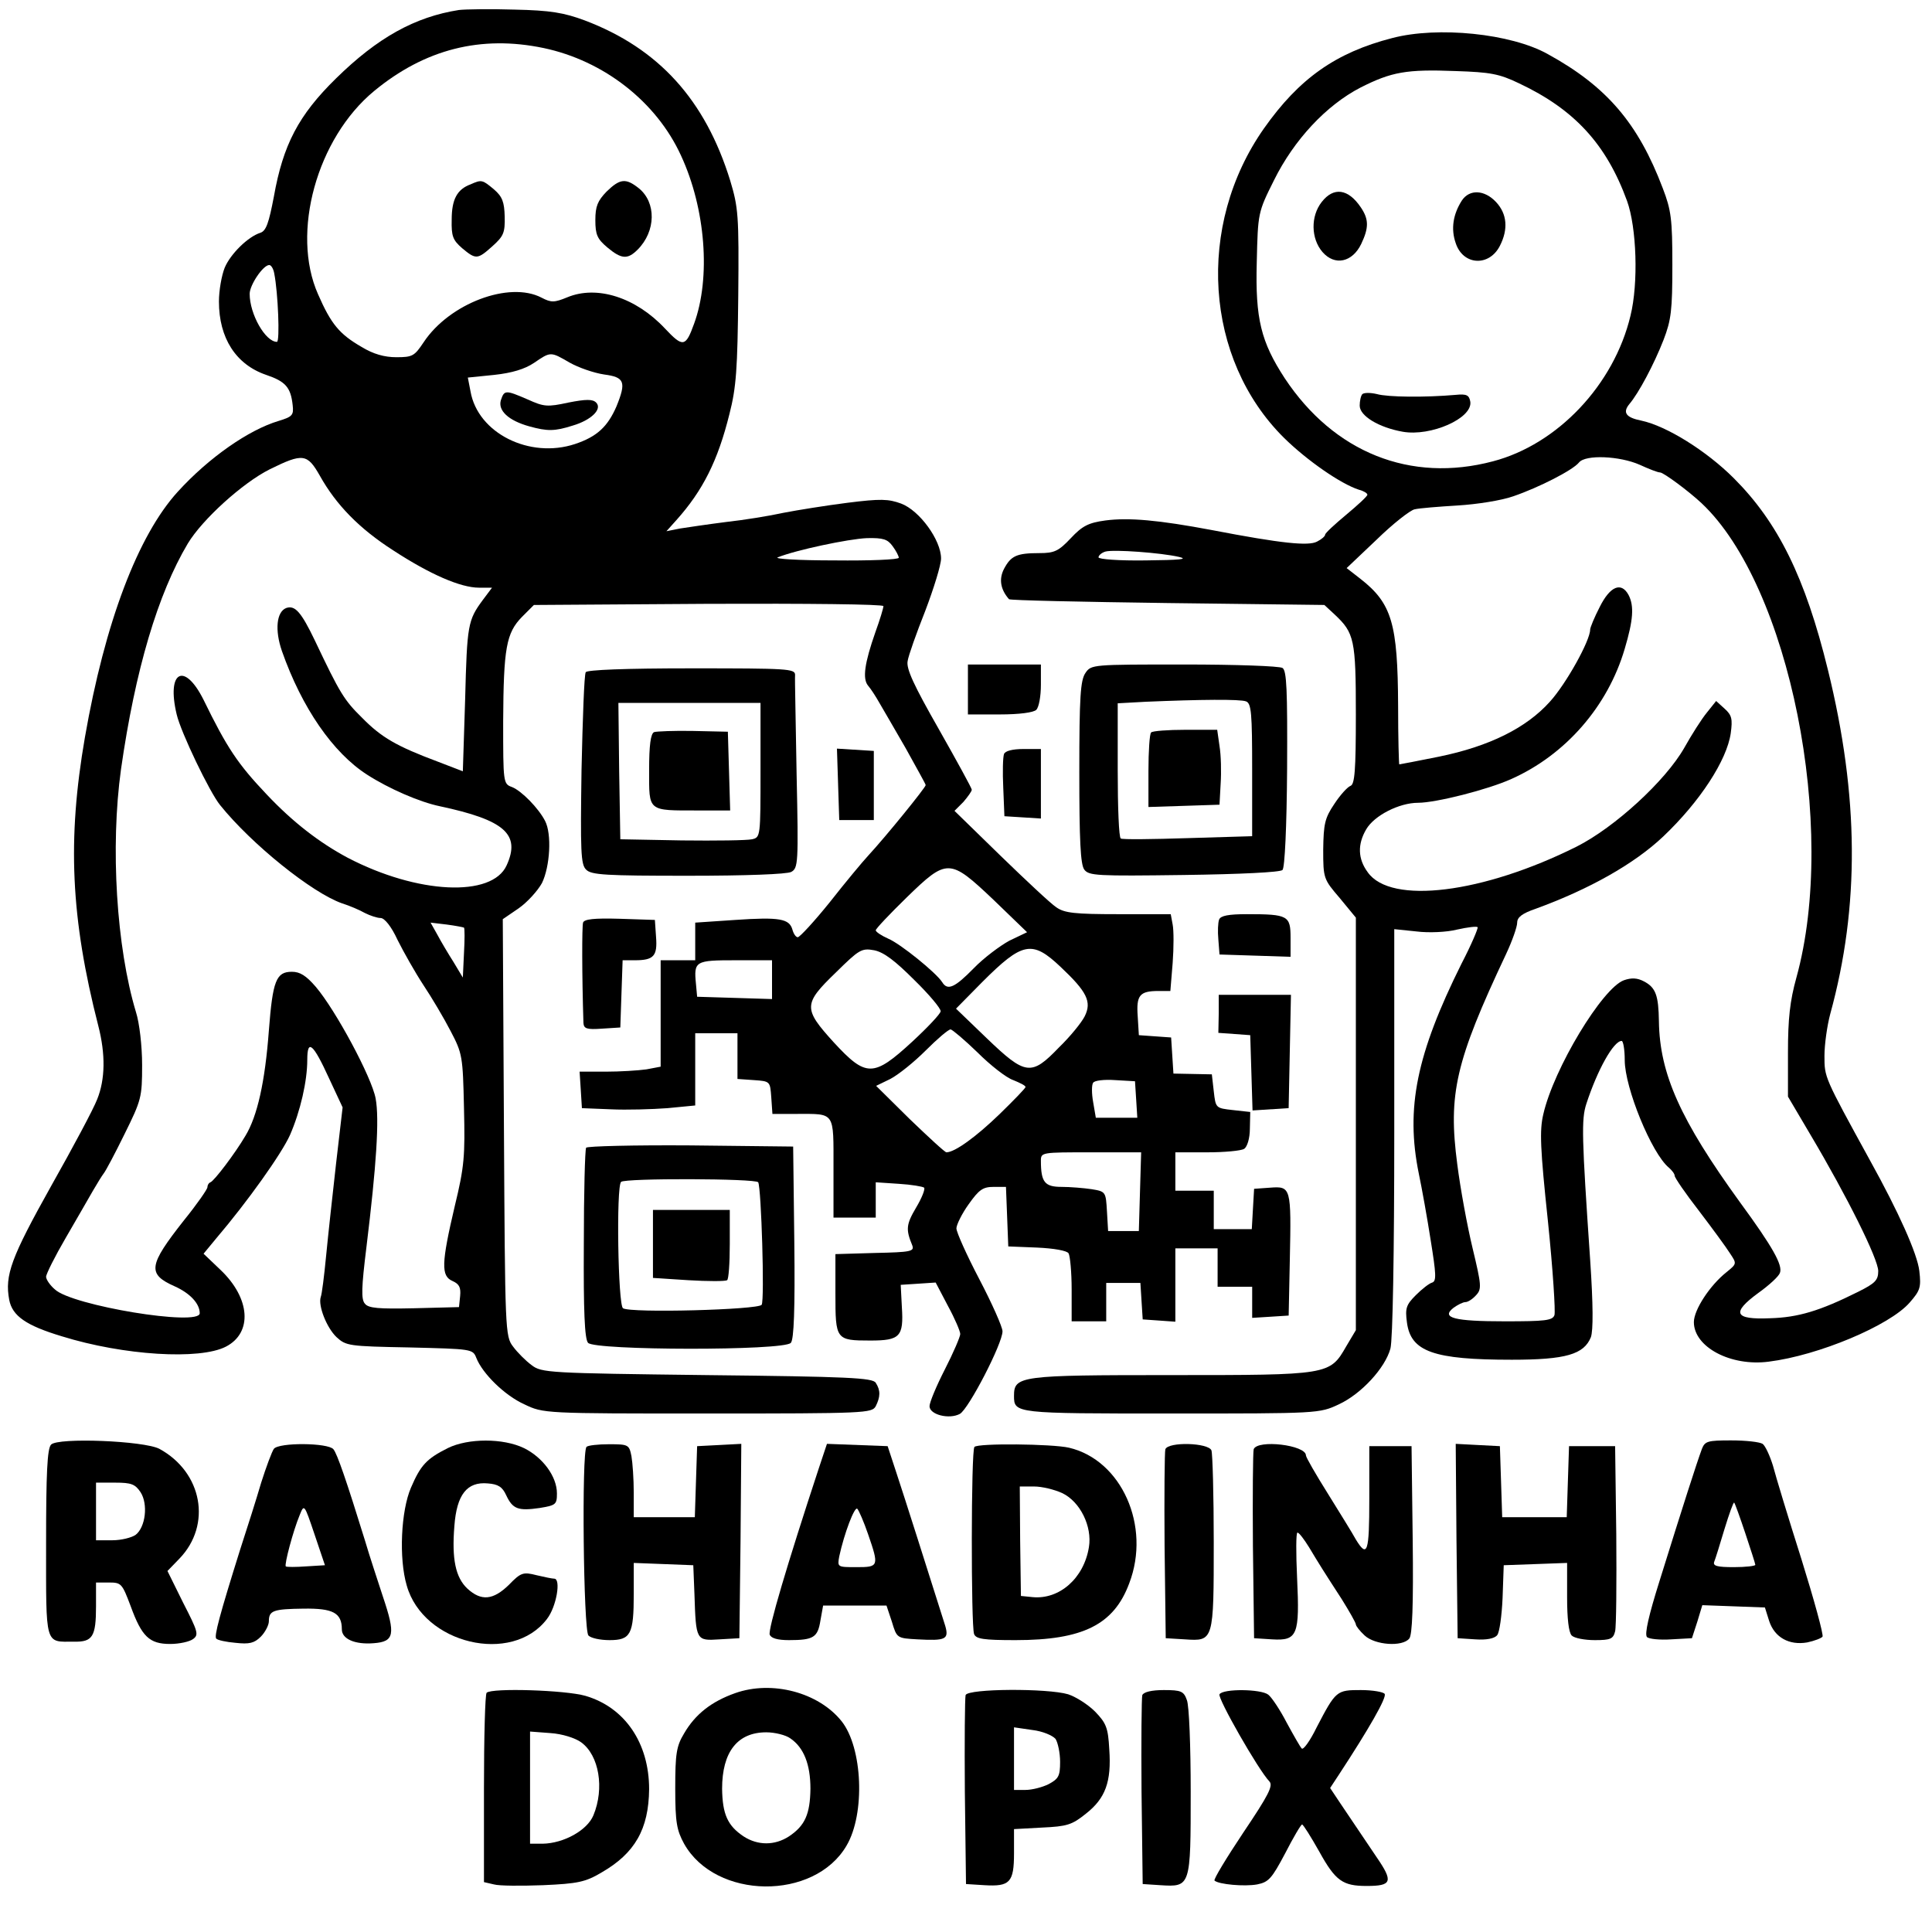 <?xml version="1.0" standalone="no"?>
<!DOCTYPE svg PUBLIC "-//W3C//DTD SVG 20010904//EN"
 "http://www.w3.org/TR/2001/REC-SVG-20010904/DTD/svg10.dtd">
<svg version="1.0" xmlns="http://www.w3.org/2000/svg"
 width="503pt" height="496pt" viewBox="0 0 503 496"
 preserveAspectRatio="xMidYMid meet">

<g transform="translate(0,496) scale(0.1,-0.1)"
fill="#000000" stroke="none">
<path d="M1195 4934 c-115 -18 -212 -72 -320 -178 -98 -96 -138 -173 -162
-308 -13 -68 -20 -89 -35 -94 -32 -10 -78 -55 -93 -91 -8 -20 -15 -59 -15 -88
0 -95 44 -164 123 -191 50 -17 64 -32 69 -79 3 -26 -1 -30 -37 -41 -77 -23
-181 -95 -262 -184 -104 -114 -190 -341 -242 -640 -46 -266 -37 -470 35 -751
19 -74 18 -139 -3 -191 -9 -24 -63 -125 -120 -226 -104 -186 -121 -232 -109
-296 8 -42 44 -67 137 -95 161 -50 359 -62 427 -27 70 36 64 126 -14 200 l-44
42 33 40 c81 95 170 220 192 269 27 62 45 140 45 196 0 55 15 43 57 -49 l35
-75 -17 -146 c-9 -80 -21 -189 -26 -241 -5 -52 -11 -100 -14 -107 -7 -22 15
-79 41 -104 25 -23 32 -24 190 -27 162 -4 165 -4 174 -27 16 -41 74 -98 125
-121 50 -24 51 -24 477 -24 412 0 428 1 438 19 12 24 13 41 0 61 -8 13 -72 16
-439 20 -414 5 -431 6 -457 26 -15 11 -37 33 -48 48 -21 27 -21 40 -24 570
l-3 543 41 28 c23 16 50 46 61 66 21 43 26 128 8 162 -17 33 -61 78 -86 88
-23 8 -23 12 -23 171 1 191 8 230 49 272 l31 31 455 3 c255 1 455 -1 455 -6 0
-5 -9 -35 -21 -68 -28 -80 -34 -121 -19 -139 7 -8 20 -28 29 -44 9 -15 40 -69
69 -119 28 -51 52 -93 52 -96 0 -6 -102 -132 -150 -184 -14 -15 -59 -69 -99
-120 -41 -51 -79 -92 -84 -92 -5 0 -11 9 -14 20 -8 28 -33 33 -149 25 l-104
-7 0 -49 0 -49 -45 0 -45 0 0 -139 0 -138 -37 -7 c-21 -3 -69 -6 -106 -6 l-68
0 3 -47 3 -48 75 -3 c41 -2 108 0 148 3 l72 7 0 94 0 94 55 0 55 0 0 -59 0
-60 43 -3 c42 -3 42 -3 45 -45 l3 -43 64 0 c100 0 95 7 95 -141 l0 -129 55 0
55 0 0 46 0 46 60 -4 c33 -2 62 -7 66 -10 3 -4 -6 -27 -21 -52 -26 -44 -27
-57 -10 -98 6 -16 -3 -18 -97 -20 l-103 -3 0 -103 c0 -120 1 -122 91 -122 77
0 87 10 82 87 l-3 58 46 3 45 3 32 -61 c18 -33 32 -66 32 -73 0 -7 -18 -49
-40 -92 -22 -43 -40 -86 -40 -96 0 -22 51 -35 79 -20 23 13 111 183 111 215 0
11 -27 72 -60 135 -33 63 -60 123 -60 133 0 9 14 38 32 63 27 38 37 45 65 45
l32 0 3 -77 3 -78 75 -3 c44 -2 78 -8 82 -15 4 -7 8 -49 8 -94 l0 -83 45 0 45
0 0 50 0 50 44 0 45 0 3 -48 3 -47 43 -3 42 -3 0 95 0 96 55 0 55 0 0 -50 0
-50 45 0 45 0 0 -41 0 -40 48 3 47 3 3 145 c4 189 3 192 -51 188 l-42 -3 -3
-52 -3 -53 -50 0 -49 0 0 50 0 50 -50 0 -50 0 0 50 0 50 83 0 c45 0 88 4 96 9
8 5 15 27 15 53 l1 43 -45 5 c-45 5 -45 5 -50 49 l-5 44 -50 1 -50 1 -3 47 -3
47 -42 3 -42 3 -3 49 c-4 55 5 66 54 66 l31 0 6 73 c3 40 3 85 0 100 l-5 27
-137 0 c-113 0 -140 3 -161 18 -14 9 -79 70 -145 134 l-120 117 23 23 c12 14
22 28 22 32 0 4 -39 75 -86 158 -65 114 -85 157 -81 177 2 14 23 73 46 131 22
58 41 119 41 136 0 48 -56 125 -104 143 -33 12 -53 13 -140 2 -55 -7 -130 -19
-166 -26 -36 -8 -104 -19 -150 -24 -47 -6 -101 -14 -120 -17 l-35 -7 26 29
c69 77 108 155 138 276 18 70 21 118 23 308 2 210 0 230 -21 300 -65 210 -186
344 -379 417 -54 20 -89 26 -182 28 -63 2 -128 1 -145 -1z m220 -99 c157 -33
294 -140 358 -280 64 -138 78 -318 34 -438 -22 -61 -29 -62 -76 -12 -76 81
-177 113 -254 81 -34 -14 -42 -14 -67 -1 -84 44 -240 -15 -307 -116 -24 -36
-29 -39 -71 -39 -31 0 -60 8 -91 27 -57 33 -79 59 -113 137 -71 160 -3 406
146 529 132 109 278 146 441 112z m-701 -587 c10 -50 15 -178 7 -178 -30 0
-71 72 -71 125 0 23 35 75 51 75 5 0 11 -10 13 -22z m769 -232 c23 -13 63 -27
90 -31 53 -7 58 -19 32 -83 -23 -53 -51 -79 -108 -98 -118 -39 -253 28 -272
137 l-7 36 69 7 c46 5 79 15 103 31 44 30 43 30 93 1z m-650 -295 c42 -75 102
-137 191 -194 95 -62 175 -97 223 -97 l34 0 -24 -32 c-39 -53 -41 -64 -46
-259 l-6 -187 -65 25 c-107 40 -147 63 -197 114 -47 46 -58 64 -123 201 -36
75 -52 93 -75 85 -25 -10 -30 -57 -11 -112 52 -148 133 -265 222 -322 56 -36
136 -71 189 -82 169 -36 211 -73 174 -154 -38 -84 -232 -75 -414 20 -73 39
-142 92 -210 164 -76 80 -104 122 -165 247 -50 100 -97 75 -70 -38 11 -47 86
-203 113 -236 82 -102 240 -229 318 -256 19 -6 45 -17 59 -25 14 -7 32 -13 41
-13 10 0 28 -22 44 -57 16 -32 46 -85 67 -117 22 -33 54 -87 71 -120 31 -59
32 -66 35 -201 3 -125 1 -152 -24 -255 -35 -149 -36 -182 -6 -195 18 -8 22
-17 20 -39 l-3 -29 -117 -3 c-92 -2 -119 0 -128 12 -10 11 -9 42 4 147 26 213
34 333 24 387 -10 55 -104 230 -156 291 -25 29 -41 39 -62 39 -41 0 -50 -23
-60 -153 -10 -134 -30 -223 -61 -274 -27 -46 -81 -117 -91 -121 -5 -2 -8 -8
-8 -13 0 -5 -27 -44 -61 -86 -93 -118 -96 -140 -24 -172 40 -18 65 -45 65 -70
0 -35 -333 20 -377 62 -13 11 -23 26 -23 33 0 7 23 53 51 101 28 48 60 104 71
123 11 19 24 40 28 45 5 6 29 51 54 102 44 89 46 96 46 180 0 50 -7 110 -16
138 -51 169 -67 430 -39 632 37 259 96 457 174 588 38 63 143 158 213 193 87
43 98 41 131 -17z m1491 -183 c9 -12 16 -26 16 -30 0 -5 -75 -8 -167 -7 -95 0
-159 4 -148 8 47 19 184 48 232 50 43 1 54 -3 67 -21z m263 -921 l87 -84 -46
-22 c-24 -13 -67 -45 -93 -72 -49 -50 -68 -59 -82 -36 -16 25 -109 100 -140
113 -18 8 -33 18 -33 22 0 4 36 42 80 85 106 103 112 103 227 -6z m-1379 -72
c2 -2 2 -31 0 -66 l-3 -64 -24 40 c-14 22 -33 54 -42 71 l-18 32 42 -5 c23 -3
43 -7 45 -8z m1172 -136 c39 -38 70 -75 69 -82 -1 -7 -34 -42 -74 -79 -101
-93 -120 -93 -204 -2 -80 88 -80 100 5 182 61 60 67 64 100 58 25 -5 54 -27
104 -77z m381 34 c69 -65 82 -91 63 -129 -8 -16 -38 -53 -67 -81 -72 -75 -87
-73 -188 24 l-80 77 68 69 c105 105 130 110 204 40z m-751 -33 l0 -51 -97 3
-98 3 -3 33 c-6 60 -2 62 103 62 l95 0 0 -50z m535 -190 c33 -33 75 -66 93
-72 17 -7 32 -14 32 -18 0 -3 -31 -35 -68 -71 -60 -58 -116 -99 -138 -99 -4 0
-46 39 -95 86 l-88 87 37 18 c21 11 62 44 92 74 30 30 59 55 65 55 5 -1 37
-28 70 -60z m413 -122 l3 -48 -54 0 -54 0 -7 41 c-4 22 -4 45 0 50 3 6 29 9
57 7 l52 -3 3 -47z m10 -240 l-3 -103 -40 0 -40 0 -3 51 c-3 51 -3 52 -40 58
-20 3 -56 6 -78 6 -44 0 -54 12 -54 68 0 22 2 22 130 22 l131 0 -3 -102z"/>
<path d="M1225 4480 c-35 -13 -49 -39 -49 -92 -1 -43 3 -53 27 -74 36 -30 40
-30 79 5 29 26 33 35 32 77 -1 38 -6 52 -28 71 -30 25 -32 26 -61 13z"/>
<path d="M1579 4461 c-23 -24 -29 -38 -29 -74 0 -38 5 -49 31 -71 37 -31 53
-32 79 -6 48 48 49 123 3 160 -34 27 -49 25 -84 -9z"/>
<path d="M1304 3918 c-8 -27 20 -53 74 -68 47 -13 66 -13 113 2 48 14 78 43
61 60 -9 9 -26 9 -72 0 -55 -12 -64 -11 -106 8 -58 25 -61 25 -70 -2z"/>
<path d="M3625 4861 c-148 -38 -243 -106 -334 -235 -178 -253 -155 -601 52
-806 60 -59 148 -120 195 -135 12 -3 22 -9 22 -13 0 -4 -25 -27 -55 -52 -30
-25 -55 -48 -55 -52 0 -4 -9 -12 -21 -18 -22 -12 -92 -5 -274 30 -138 26 -216
33 -277 25 -44 -6 -60 -14 -90 -46 -32 -34 -43 -39 -82 -39 -59 0 -74 -7 -92
-41 -14 -27 -9 -54 13 -79 3 -3 188 -7 413 -10 l408 -5 27 -25 c51 -48 55 -65
55 -260 0 -147 -3 -182 -14 -186 -8 -3 -27 -24 -42 -47 -25 -37 -28 -52 -29
-119 0 -75 1 -77 43 -126 l42 -51 0 -537 0 -537 -25 -42 c-43 -75 -44 -75
-457 -75 -393 0 -408 -2 -408 -54 0 -46 2 -46 409 -46 384 0 386 0 437 24 58
27 120 94 134 145 6 22 10 246 10 564 l0 528 58 -6 c31 -4 79 -2 106 5 27 6
51 9 53 6 2 -2 -16 -45 -42 -95 -117 -235 -146 -376 -111 -547 8 -38 22 -116
31 -174 14 -87 15 -105 4 -109 -8 -2 -27 -17 -43 -33 -25 -25 -28 -34 -23 -71
10 -76 69 -97 273 -97 141 0 188 14 206 59 6 18 6 83 -2 201 -22 321 -23 366
-10 406 29 89 71 164 92 164 4 0 8 -22 8 -50 0 -72 70 -243 115 -280 8 -7 15
-16 15 -21 0 -5 28 -46 63 -91 35 -46 71 -95 81 -111 18 -27 18 -27 -9 -49
-43 -34 -85 -98 -85 -130 0 -65 96 -116 195 -103 129 16 315 94 367 154 27 31
30 39 25 82 -5 44 -53 152 -129 289 -119 217 -118 215 -118 271 0 30 7 79 15
109 77 280 75 567 -6 896 -59 241 -130 384 -245 499 -71 71 -175 136 -241 150
-40 8 -49 21 -31 43 24 28 64 103 89 167 20 52 23 77 23 195 0 119 -3 143 -25
200 -64 169 -146 265 -299 349 -96 54 -287 73 -405 42z m330 -118 c144 -68
227 -158 281 -306 25 -69 30 -214 9 -299 -43 -180 -190 -335 -358 -379 -215
-57 -414 23 -542 216 -62 95 -77 155 -73 302 3 129 3 130 45 214 52 105 136
195 225 241 81 41 120 48 248 43 90 -3 113 -7 165 -32z m314 -993 c24 -11 47
-20 53 -20 9 0 75 -49 108 -80 229 -215 355 -844 247 -1235 -17 -61 -22 -108
-22 -195 l0 -115 59 -100 c95 -160 176 -323 176 -354 0 -24 -8 -32 -52 -54
-100 -50 -157 -67 -230 -69 -93 -4 -101 14 -30 66 28 20 53 43 56 52 8 20 -19
68 -104 184 -155 214 -209 334 -211 471 -1 67 -8 88 -39 104 -17 9 -32 10 -52
3 -56 -20 -183 -230 -210 -349 -10 -42 -8 -89 12 -278 13 -126 20 -236 17
-245 -5 -14 -25 -16 -129 -16 -132 0 -167 9 -134 35 11 8 25 15 31 15 7 0 19
8 28 18 15 16 14 26 -9 122 -14 58 -32 156 -40 219 -24 183 -5 267 127 547 16
34 29 71 29 82 0 14 13 24 48 36 140 51 257 117 332 188 96 91 166 199 176
269 5 37 3 47 -16 64 l-22 20 -24 -30 c-14 -17 -40 -58 -59 -92 -49 -86 -181
-207 -280 -257 -244 -122 -484 -152 -544 -67 -26 35 -27 73 -4 112 21 36 86
69 135 69 46 0 181 34 243 62 141 63 251 189 295 339 22 74 25 111 10 140 -19
35 -48 23 -75 -31 -14 -27 -25 -54 -25 -59 0 -29 -63 -142 -105 -188 -61 -68
-157 -116 -289 -143 -55 -11 -101 -20 -103 -20 -1 0 -3 69 -3 153 -1 213 -16
266 -98 330 l-36 28 78 74 c43 42 88 77 99 79 12 3 63 7 112 10 50 3 114 13
145 24 67 23 155 68 171 88 17 21 106 17 158 -6z m-1199 -240 c25 -6 1 -8 -87
-9 -70 -1 -123 3 -123 8 0 5 8 12 18 15 21 6 145 -3 192 -14z"/>
<path d="M3441 4434 c-29 -37 -28 -95 2 -130 32 -37 78 -27 101 21 20 42 20
64 -1 95 -33 49 -71 54 -102 14z"/>
<path d="M3806 4438 c-23 -36 -29 -74 -16 -111 19 -58 87 -62 115 -7 22 43 19
83 -10 114 -30 32 -69 34 -89 4z"/>
<path d="M3547 3934 c-4 -4 -7 -18 -7 -30 0 -27 50 -57 112 -68 73 -13 182 35
176 78 -3 17 -9 21 -38 18 -80 -7 -177 -6 -205 2 -17 4 -33 4 -38 0z"/>
<path d="M2520 3165 l0 -65 83 0 c51 0 88 5 95 12 7 7 12 36 12 65 l0 53 -95
0 -95 0 0 -65z"/>
<path d="M2826 3208 c-13 -19 -16 -61 -16 -258 0 -177 3 -241 13 -254 12 -16
33 -17 259 -14 147 2 251 7 257 13 6 6 11 112 12 264 1 205 -1 255 -12 262 -8
5 -123 9 -256 9 -239 0 -242 0 -257 -22z m418 -74 c14 -5 16 -31 16 -179 l0
-172 -167 -5 c-93 -3 -171 -4 -175 -1 -5 2 -8 82 -8 178 l0 174 73 4 c142 6
246 7 261 1z"/>
<path d="M2997 3053 c-4 -3 -7 -49 -7 -100 l0 -94 93 3 92 3 3 55 c2 30 1 74
-3 98 l-6 42 -83 0 c-45 0 -86 -3 -89 -7z"/>
<path d="M1525 3210 c-4 -6 -8 -120 -11 -255 -3 -211 -2 -246 12 -259 13 -14
52 -16 265 -16 151 0 258 4 269 10 18 10 19 22 14 253 -2 133 -5 250 -4 260 0
16 -19 17 -269 17 -175 0 -272 -4 -276 -10z m455 -255 c0 -173 0 -175 -22
-180 -13 -3 -95 -4 -183 -3 l-160 3 -3 178 -2 177 185 0 185 0 0 -175z"/>
<path d="M1703 3054 c-9 -4 -13 -34 -13 -99 0 -109 -5 -105 128 -105 l83 0 -3
103 -3 102 -90 2 c-49 1 -96 -1 -102 -3z"/>
<path d="M2182 2918 l3 -93 45 0 45 0 0 90 0 90 -48 3 -48 3 3 -93z"/>
<path d="M2614 2997 c-3 -8 -4 -47 -2 -88 l3 -74 48 -3 47 -3 0 90 0 91 -45 0
c-29 0 -48 -5 -51 -13z"/>
<path d="M3174 2566 c-3 -8 -4 -31 -2 -52 l3 -39 93 -3 92 -3 0 49 c0 58 -6
62 -113 62 -49 0 -69 -4 -73 -14z"/>
<path d="M1518 2558 c-3 -10 -3 -136 1 -261 1 -15 8 -18 49 -15 l47 3 3 88 3
87 32 0 c49 0 59 11 55 61 l-3 44 -91 3 c-68 2 -93 -1 -96 -10z"/>
<path d="M3173 2321 l-1 -50 42 -3 41 -3 3 -98 3 -98 47 3 47 3 3 148 3 147
-94 0 -94 0 0 -49z"/>
<path d="M1526 1972 c-3 -5 -6 -118 -6 -251 -1 -173 2 -247 11 -257 17 -20
511 -21 528 0 8 9 11 87 9 262 l-3 249 -267 3 c-147 1 -269 -2 -272 -6z m448
-90 c8 -14 17 -307 9 -319 -9 -13 -341 -22 -361 -9 -13 8 -18 317 -5 329 9 10
351 9 357 -1z"/>
<path d="M1700 1721 l0 -88 93 -6 c50 -3 95 -3 100 0 4 2 7 44 7 94 l0 89
-100 0 -100 0 0 -89z"/>
<path d="M133 1199 c-10 -10 -13 -75 -13 -256 0 -272 -4 -257 73 -257 48 -1
57 13 57 92 l0 62 34 0 c32 0 34 -3 56 -61 29 -80 49 -99 103 -99 24 0 51 6
60 13 15 11 12 20 -26 94 l-41 83 31 32 c85 88 60 225 -52 286 -40 21 -264 30
-282 11z m233 -124 c20 -31 13 -91 -13 -111 -10 -7 -37 -14 -60 -14 l-43 0 0
75 0 75 50 0 c42 0 52 -4 66 -25z"/>
<path d="M1166 1190 c-56 -28 -71 -45 -96 -103 -26 -60 -32 -184 -11 -255 43
-152 274 -207 365 -87 25 32 37 105 19 105 -5 0 -25 4 -46 9 -35 9 -41 7 -72
-25 -41 -40 -72 -43 -108 -10 -31 29 -41 77 -34 163 6 82 33 116 87 111 27 -2
38 -9 48 -31 17 -36 31 -41 87 -33 42 7 45 9 45 38 0 44 -37 94 -86 118 -54
26 -145 26 -198 0z"/>
<path d="M4431 1188 c-14 -38 -49 -147 -111 -346 -27 -86 -39 -137 -32 -144 5
-5 33 -8 63 -6 l54 3 14 43 13 43 82 -3 81 -3 11 -35 c14 -43 52 -64 99 -56
19 4 37 11 40 15 3 5 -22 96 -55 202 -34 107 -67 216 -74 243 -8 26 -20 52
-27 57 -8 5 -44 9 -82 9 -61 0 -68 -2 -76 -22z m113 -220 c14 -42 26 -79 26
-82 0 -3 -25 -6 -56 -6 -43 0 -55 3 -51 14 3 7 15 46 27 86 12 39 23 70 25 68
2 -2 15 -38 29 -80z"/>
<path d="M713 1188 c-5 -7 -20 -47 -33 -88 -12 -41 -37 -120 -55 -175 -53
-169 -68 -225 -62 -231 3 -4 26 -9 50 -11 36 -4 49 -1 66 16 11 11 21 30 21
40 0 28 11 32 91 33 76 1 99 -11 99 -54 0 -25 34 -40 83 -36 54 4 57 23 24
121 -13 40 -35 106 -47 147 -48 155 -72 225 -82 237 -14 17 -142 18 -155 1z
m84 -306 c-27 -2 -51 -2 -53 0 -4 5 19 92 36 133 12 30 12 30 39 -50 l27 -80
-49 -3z"/>
<path d="M1527 1193 c-13 -12 -8 -478 5 -491 7 -7 31 -12 55 -12 55 0 63 15
63 120 l0 81 78 -3 77 -3 3 -75 c4 -121 4 -122 65 -118 l52 3 3 253 2 253 -57
-3 -58 -3 -3 -92 -3 -93 -79 0 -80 0 0 64 c0 35 -3 78 -6 95 -6 30 -8 31 -59
31 -28 0 -55 -3 -58 -7z"/>
<path d="M2132 1138 c-83 -252 -133 -421 -128 -434 4 -9 20 -14 50 -14 64 0
75 7 82 51 l7 39 82 0 83 0 14 -42 c13 -43 13 -43 67 -46 73 -4 82 0 72 35
-42 133 -108 341 -127 398 l-23 70 -79 3 -79 3 -21 -63z m128 -172 c29 -84 28
-86 -30 -86 -50 0 -50 0 -45 28 13 60 40 131 47 124 4 -4 17 -34 28 -66z"/>
<path d="M2537 1193 c-9 -8 -9 -466 -1 -487 5 -13 24 -16 108 -16 175 0 256
40 296 148 57 149 -20 321 -157 353 -44 10 -237 12 -246 2z m228 -120 c47 -22
79 -87 70 -141 -13 -81 -77 -137 -147 -130 l-30 3 -2 143 -1 142 37 0 c21 0
53 -8 73 -17z"/>
<path d="M3034 1187 c-2 -7 -3 -120 -2 -252 l3 -240 50 -3 c75 -5 75 -5 75
254 0 122 -3 229 -6 238 -8 20 -112 23 -120 3z"/>
<path d="M3264 1187 c-2 -7 -3 -120 -2 -252 l3 -240 47 -3 c66 -4 72 11 65
160 -3 65 -3 118 1 118 4 0 17 -17 30 -38 27 -45 37 -61 85 -135 20 -32 37
-62 37 -66 0 -4 10 -17 23 -29 27 -25 98 -30 116 -8 8 9 11 86 9 257 l-3 244
-55 0 -55 0 0 -138 c0 -139 -5 -154 -35 -105 -8 15 -41 68 -72 118 -32 51 -58
96 -58 101 0 27 -126 42 -136 16z"/>
<path d="M3792 948 l3 -253 46 -3 c29 -2 50 2 57 11 6 7 12 51 14 97 l3 85 83
3 82 3 0 -89 c0 -55 4 -92 12 -100 7 -7 34 -12 60 -12 41 0 48 3 53 23 3 12 4
126 3 252 l-3 230 -60 0 -60 0 -3 -92 -3 -93 -84 0 -84 0 -3 93 -3 92 -58 3
-57 3 2 -253z"/>
<path d="M1914 552 c-62 -22 -104 -55 -133 -105 -20 -33 -23 -53 -23 -143 0
-89 4 -109 23 -144 82 -146 339 -149 423 -5 49 83 42 255 -13 324 -60 75 -181
107 -277 73z m144 -118 c35 -24 52 -68 52 -131 -1 -66 -14 -96 -56 -124 -37
-24 -81 -24 -118 0 -42 28 -55 58 -56 124 0 96 40 147 115 147 22 0 51 -7 63
-16z"/>
<path d="M1267 553 c-4 -3 -7 -116 -7 -249 l0 -244 26 -6 c14 -4 72 -4 128 -2
90 4 110 8 152 33 87 50 123 113 124 217 0 120 -63 213 -166 243 -52 15 -244
21 -257 8z m246 -129 c47 -34 61 -120 32 -190 -16 -39 -77 -73 -132 -74 l-33
0 0 146 0 146 53 -4 c31 -2 65 -13 80 -24z"/>
<path d="M2514 547 c-2 -7 -3 -120 -2 -252 l3 -240 48 -3 c66 -4 77 7 77 83
l0 63 73 4 c65 3 78 7 114 36 51 40 67 83 61 168 -3 56 -8 68 -37 98 -18 18
-49 38 -70 45 -54 16 -260 15 -267 -2z m234 -114 c6 -9 12 -36 12 -60 0 -37
-4 -44 -30 -58 -16 -8 -43 -15 -60 -15 l-30 0 0 81 0 82 48 -7 c26 -3 52 -14
60 -23z"/>
<path d="M2974 547 c-2 -7 -3 -120 -2 -252 l3 -240 46 -3 c79 -5 79 -4 79 243
0 118 -4 225 -10 239 -8 23 -15 26 -60 26 -32 0 -52 -5 -56 -13z"/>
<path d="M3175 549 c-6 -9 101 -197 130 -227 10 -11 -2 -35 -68 -133 -44 -66
-78 -122 -75 -125 11 -10 78 -16 111 -10 30 6 38 15 73 81 21 41 41 75 44 75
3 0 23 -32 45 -71 42 -76 61 -89 123 -89 66 0 70 11 26 75 -46 68 -60 89 -95
141 l-26 39 23 35 c78 119 125 201 119 210 -3 5 -31 10 -62 10 -63 0 -65 -1
-115 -97 -17 -35 -35 -60 -39 -55 -4 4 -21 34 -39 67 -17 33 -39 66 -48 73
-19 15 -118 16 -127 1z"/>
</g>
</svg>
